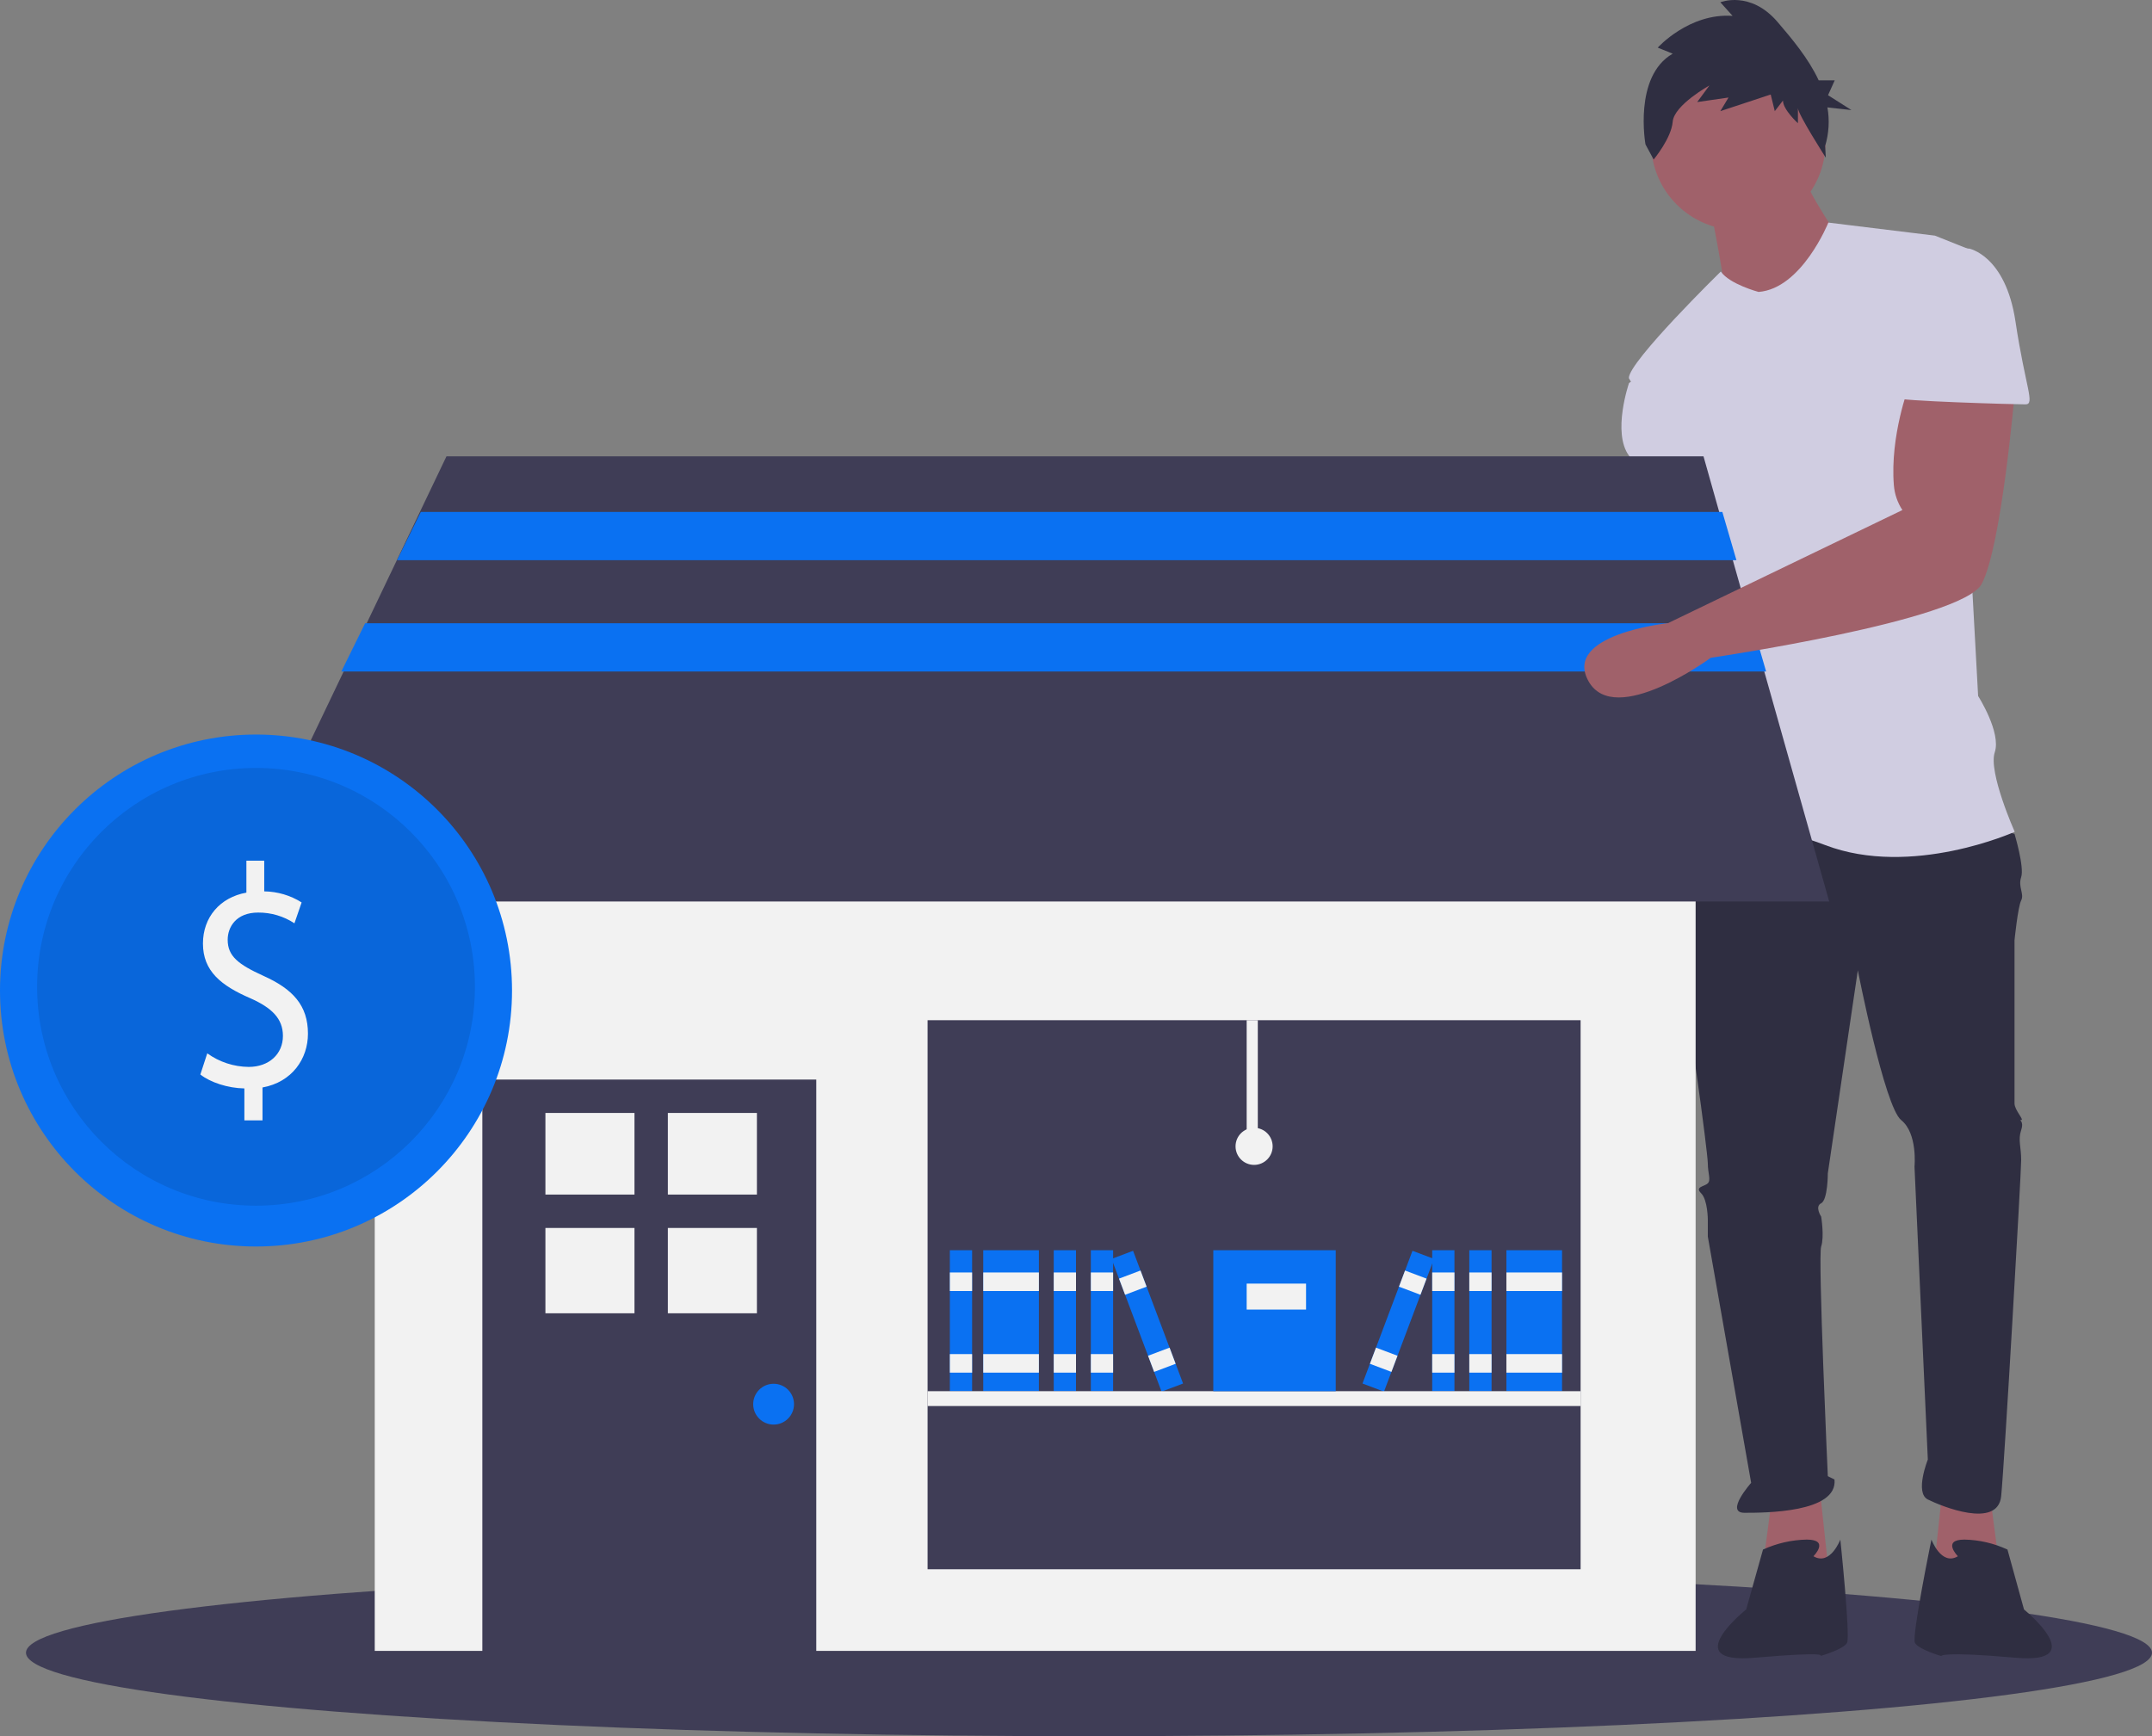 <?xml version="1.0" encoding="UTF-8"?>
<svg width="580px" height="468px" viewBox="0 0 580 468" version="1.1" xmlns="http://www.w3.org/2000/svg" xmlns:xlink="http://www.w3.org/1999/xlink">
    <rect x="0" y="0" width="580" height="468" fill="#808080" stroke="none"/>
    <!-- Generator: Sketch 57.1 (83088) - https://sketch.com -->
    <title>business_shop</title>
    <desc>Created with Sketch.</desc>
    <g id="Page-1" stroke="none" stroke-width="1" fill="none" fill-rule="evenodd">
        <g id="Desktop-HD" transform="translate(-730, -227)" fill-rule="nonzero">
            <g id="business_shop" transform="translate(730, 227)">
                <ellipse id="Oval" fill="#3F3D56" cx="293.5" cy="445.5" rx="286.5" ry="22.5"></ellipse>
                <polygon id="Path" fill="#A0616A" points="536.429 403.667 539 423.222 521 425 523.571 401"></polygon>
                <path d="M448.038,133 C448.038,133 449.861,157.197 449.861,158.093 C449.861,158.989 437.101,220.824 437.101,220.824 C437.101,220.824 418.873,254.879 437.101,253.983 C455.329,253.086 449.861,221.721 449.861,221.721 L469,169.743 L460.797,133 L448.038,133 Z" id="Path" fill="#A0616A"></path>
                <polygon id="Path" fill="#A0616A" points="477.571 403.667 475 423.222 493 425 490.429 401"></polygon>
                <path d="M456.69,218.486 L452.198,224.765 C452.198,224.765 449.503,251.679 452.198,260.65 C454.893,269.621 460.284,310.889 460.284,313.58 C460.284,316.271 461.183,318.065 460.284,318.963 C459.386,319.86 456.69,319.86 458.487,321.654 C460.284,323.448 460.284,328.831 460.284,328.831 L460.284,333.316 L471.964,399.703 C471.964,399.703 464.777,407.777 470.167,407.777 C475.558,407.777 495.325,407.777 494.426,398.806 L492.629,397.909 C492.629,397.909 489.934,338.699 490.832,336.008 C491.731,333.316 490.832,327.934 490.832,327.934 C490.832,327.934 489.035,325.242 490.832,324.345 C492.629,323.448 492.629,316.271 492.629,316.271 L500.715,261.547 C500.715,261.547 507.903,298.329 512.396,301.917 C516.888,305.506 515.99,314.477 515.99,314.477 L519.583,393.423 C519.583,393.423 515.99,402.394 519.583,404.189 C523.177,405.983 538.451,412.263 539.35,403.291 C540.248,394.32 544.741,316.271 544.741,312.683 C544.741,309.094 543.842,307.3 544.741,304.609 C545.639,301.917 543.842,301.917 544.741,301.917 C545.639,301.917 542.944,299.226 542.944,297.432 L542.944,253.473 C542.944,253.473 543.842,244.502 544.741,242.708 C545.639,240.913 543.842,239.119 544.741,236.428 C545.639,233.737 542.944,224.765 542.944,224.765 L502.512,214 L456.69,218.486 Z" id="Path" fill="#2F2E41"></path>
                <path d="M488.752,419.486 C488.752,419.486 493.283,415 486.939,415 C482.866,415.082 478.854,415.999 475.157,417.691 L470.625,433.84 C470.625,433.84 452.045,448.643 472.891,446.849 C493.737,445.055 490.564,446.401 490.564,446.401 C490.564,446.401 496.909,444.606 497.815,442.812 C498.721,441.018 496.002,415 496.002,415 C496.002,415 493.283,422.177 488.752,419.486 Z" id="Path" fill="#2F2E41"></path>
                <path d="M527.683,419.486 C527.683,419.486 523.228,415 529.465,415 C533.47,415.082 537.414,415.999 541.049,417.691 L545.504,433.84 C545.504,433.84 563.77,448.643 543.276,446.849 C522.783,445.055 523.228,446.401 523.228,446.401 C523.228,446.401 516.991,444.606 516.1,442.812 C515.209,441.018 520.555,415 520.555,415 C520.555,415 523.228,422.177 527.683,419.486 Z" id="Path" fill="#2F2E41"></path>
                <circle id="Oval" fill="#A0616A" cx="468.5" cy="38.5" r="23.5"></circle>
                <path d="M461,56.111 C461,56.111 464.6,74.333 464.6,77.067 C464.6,79.8 479.9,88 479.9,88 L497,66.133 C497,66.133 486.2,50.644 486.2,47 L461,56.111 Z" id="Path" fill="#A0616A"></path>
                <path d="M473.966,78.691 C473.966,78.691 466.151,76.62 463.783,73.192 C463.783,73.192 439,97.439 439,101.903 L458.724,136.722 C458.724,136.722 458.724,149.221 460.517,150.113 C462.31,151.006 460.517,150.113 460.517,153.684 C460.517,157.256 455.138,180.468 456.931,184.039 C458.724,187.61 460.517,184.932 458.724,190.288 C456.931,195.645 452.448,224.214 452.448,224.214 C452.448,224.214 468.586,218.857 491.897,227.785 C515.207,236.713 543,224.214 543,224.214 C543,224.214 535.828,208.144 537.621,202.787 C539.414,197.431 533.138,187.61 533.138,187.61 L528.655,105.474 C528.655,105.474 534.931,68.871 530.448,67.085 L521.483,63.514 L492.772,60 C492.772,60 485.621,77.798 473.966,78.691 Z" id="Path" fill="#D0CDE1"></path>
                <path d="M448.293,97 L439.053,103.239 C439.053,103.239 434.433,116.609 439.053,122.848 C443.673,129.087 445.521,138 445.521,138 L464,136.217 L448.293,97 Z" id="Path" fill="#D0CDE1"></path>
                <path d="M450.821,14.468 L446.786,12.838 C446.786,12.838 455.223,3.463 466.962,4.278 L463.661,0.61 C463.661,0.61 471.731,-2.651 479.068,5.909 C482.925,10.408 487.387,15.697 490.169,21.655 L494.491,21.655 L492.687,25.663 L499,29.671 L492.521,28.951 C493.134,32.411 492.924,35.969 491.908,39.332 L492.081,42.5 C492.081,42.5 484.571,30.772 484.571,29.142 L484.571,33.218 C484.571,33.218 480.536,29.549 480.536,27.104 L478.334,29.957 L477.234,25.473 L463.661,29.957 L465.862,26.288 L457.424,27.511 L460.726,23.028 C460.726,23.028 451.188,28.326 450.821,32.81 C450.454,37.294 445.685,43 445.685,43 L443.484,38.924 C443.484,38.924 440.183,20.582 450.821,14.468 Z" id="Path" fill="#2F2E41"></path>
                <rect id="Rectangle" fill="#F2F2F2" x="101" y="195" width="356" height="250"></rect>
                <rect id="Rectangle" fill="#3F3D56" x="130" y="291" width="90" height="156"></rect>
                <rect id="Rectangle" fill="#F2F2F2" x="147" y="300" width="24" height="22"></rect>
                <rect id="Rectangle" fill="#F2F2F2" x="180" y="300" width="24" height="22"></rect>
                <rect id="Rectangle" fill="#F2F2F2" x="147" y="331" width="24" height="23"></rect>
                <rect id="Rectangle" fill="#F2F2F2" x="180" y="331" width="24" height="23"></rect>
                <circle id="Oval" fill="#0A71F2" cx="208.5" cy="378.5" r="5.5"></circle>
                <rect id="Rectangle" fill="#3F3D56" x="250" y="275" width="176" height="148"></rect>
                <polygon id="Path" fill="#3F3D56" points="493 243 63 243 91.67 183 98.086 169.565 106.48 151.997 112.897 138.563 120.335 123 459.121 123 463.514 138.563 467.308 151.997 472.269 169.565 476.063 183"></polygon>
                <rect id="Rectangle" fill="#0A71F2" x="256" y="337" width="6" height="38"></rect>
                <rect id="Rectangle" fill="#F2F2F2" x="256" y="343" width="6" height="5"></rect>
                <rect id="Rectangle" fill="#F2F2F2" x="256" y="365" width="6" height="5"></rect>
                <rect id="Rectangle" fill="#0A71F2" x="265" y="337" width="15" height="38"></rect>
                <rect id="Rectangle" fill="#F2F2F2" x="265" y="343" width="15" height="5"></rect>
                <rect id="Rectangle" fill="#F2F2F2" x="265" y="365" width="15" height="5"></rect>
                <rect id="Rectangle" fill="#0A71F2" x="284" y="337" width="6" height="38"></rect>
                <rect id="Rectangle" fill="#F2F2F2" x="284" y="343" width="6" height="5"></rect>
                <rect id="Rectangle" fill="#F2F2F2" x="284" y="365" width="6" height="5"></rect>
                <rect id="Rectangle" fill="#0A71F2" x="294" y="337" width="6" height="38"></rect>
                <rect id="Rectangle" fill="#F2F2F2" x="294" y="343" width="6" height="5"></rect>
                <rect id="Rectangle" fill="#F2F2F2" x="294" y="365" width="6" height="5"></rect>
                <polygon id="Rectangle" fill="#0A71F2" transform="translate(309.223, 356.136) rotate(-20.654) translate(-309.223, -356.136) " points="306.13 337.023 312.326 337.021 312.315 375.25 306.12 375.251"></polygon>
                <polygon id="Rectangle" fill="#F2F2F2" transform="translate(305.308, 345.742) rotate(-20.654) translate(-305.308, -345.742) " points="302.211 343.418 308.406 343.417 308.405 348.066 302.21 348.068"></polygon>
                <polygon id="Rectangle" fill="#F2F2F2" transform="translate(313.138, 366.53) rotate(-20.654) translate(-313.138, -366.53) " points="310.041 364.206 316.236 364.205 316.235 368.854 310.039 368.856"></polygon>
                <rect id="Rectangle" fill="#0A71F2" x="406" y="337" width="15" height="38"></rect>
                <rect id="Rectangle" fill="#F2F2F2" x="406" y="343" width="15" height="5"></rect>
                <rect id="Rectangle" fill="#F2F2F2" x="406" y="365" width="15" height="5"></rect>
                <rect id="Rectangle" fill="#0A71F2" x="396" y="337" width="6" height="38"></rect>
                <rect id="Rectangle" fill="#F2F2F2" x="396" y="343" width="6" height="5"></rect>
                <rect id="Rectangle" fill="#F2F2F2" x="396" y="365" width="6" height="5"></rect>
                <rect id="Rectangle" fill="#0A71F2" x="386" y="337" width="6" height="38"></rect>
                <rect id="Rectangle" fill="#F2F2F2" x="386" y="343" width="6" height="5"></rect>
                <rect id="Rectangle" fill="#F2F2F2" x="386" y="365" width="6" height="5"></rect>
                <polygon id="Rectangle" fill="#0A71F2" transform="translate(376.849, 356.136) rotate(-69.346) translate(-376.849, -356.136) " points="357.736 353.044 395.964 353.033 395.962 359.229 357.734 359.239"></polygon>
                <polygon id="Rectangle" fill="#F2F2F2" transform="translate(380.764, 345.742) rotate(-69.346) translate(-380.764, -345.742) " points="378.44 342.645 383.089 342.644 383.088 348.839 378.438 348.841"></polygon>
                <polygon id="Rectangle" fill="#F2F2F2" transform="translate(372.934, 366.53) rotate(-69.346) translate(-372.934, -366.53) " points="370.61 363.433 375.26 363.432 375.258 369.627 370.609 369.629"></polygon>
                <rect id="Rectangle" fill="#F2F2F2" x="250" y="375" width="176" height="4"></rect>
                <rect id="Rectangle" fill="#0A71F2" x="327" y="337" width="33" height="38"></rect>
                <rect id="Rectangle" fill="#F2F2F2" x="336" y="346" width="16" height="7"></rect>
                <rect id="Rectangle" fill="#F2F2F2" x="336" y="275" width="3" height="33"></rect>
                <circle id="Oval" fill="#F2F2F2" cx="338" cy="309" r="5"></circle>
                <polygon id="Path" fill="#0A71F2" points="468 151 107 151 113.419 138 464.204 138"></polygon>
                <polygon id="Path" fill="#0A71F2" points="476 181 92 181 98.41 168 472.21 168"></polygon>
                <path d="M514.508,104 C514.508,104 509.352,117.477 510.429,130.811 C510.626,133.198 511.417,135.496 512.727,137.487 L512.727,137.487 L449.56,167.97 C449.56,167.97 421.018,170.974 428.142,183.644 C435.265,196.315 461.085,177.309 461.085,177.309 C461.085,177.309 528.754,167.354 534.096,157.398 C539.438,147.442 543,105.81 543,105.81 L514.508,104 Z" id="Path" fill="#A0616A"></path>
                <path d="M517.262,67 L530.681,67 C530.681,67 540.521,68.787 543.205,86.66 C545.888,104.532 548.572,109 545.888,109 C543.205,109 511,108.106 511,107.213 C511,106.319 517.262,67 517.262,67 Z" id="Path" fill="#D0CDE1"></path>
                <circle id="Oval" fill="#0A71F2" cx="69" cy="267" r="69"></circle>
                <circle id="Oval" fill="#000000" opacity="0.1" cx="69" cy="266" r="59"></circle>
                <path d="M65.863,302 L65.863,293.389 C61.366,293.304 56.714,291.768 54,289.637 L55.861,283.925 C59.086,286.264 62.997,287.548 67.027,287.59 C72.532,287.59 76.254,284.095 76.254,279.235 C76.254,274.545 73.23,271.647 67.492,269.089 C59.583,265.678 54.698,261.756 54.698,254.339 C54.698,247.262 59.273,241.89 66.406,240.611 L66.406,232 L71.214,232 L71.214,240.27 C74.799,240.318 78.295,241.353 81.294,243.254 L79.355,248.882 C76.479,246.976 73.071,245.965 69.585,245.983 C63.615,245.983 61.366,249.905 61.366,253.315 C61.366,257.749 64.235,259.966 70.981,263.035 C78.968,266.616 83,271.05 83,278.638 C83,285.374 78.735,291.683 70.748,293.132 L70.748,302 L65.863,302 Z" id="Path" fill="#F2F2F2"></path>
            </g>
        </g>
    </g>
</svg>